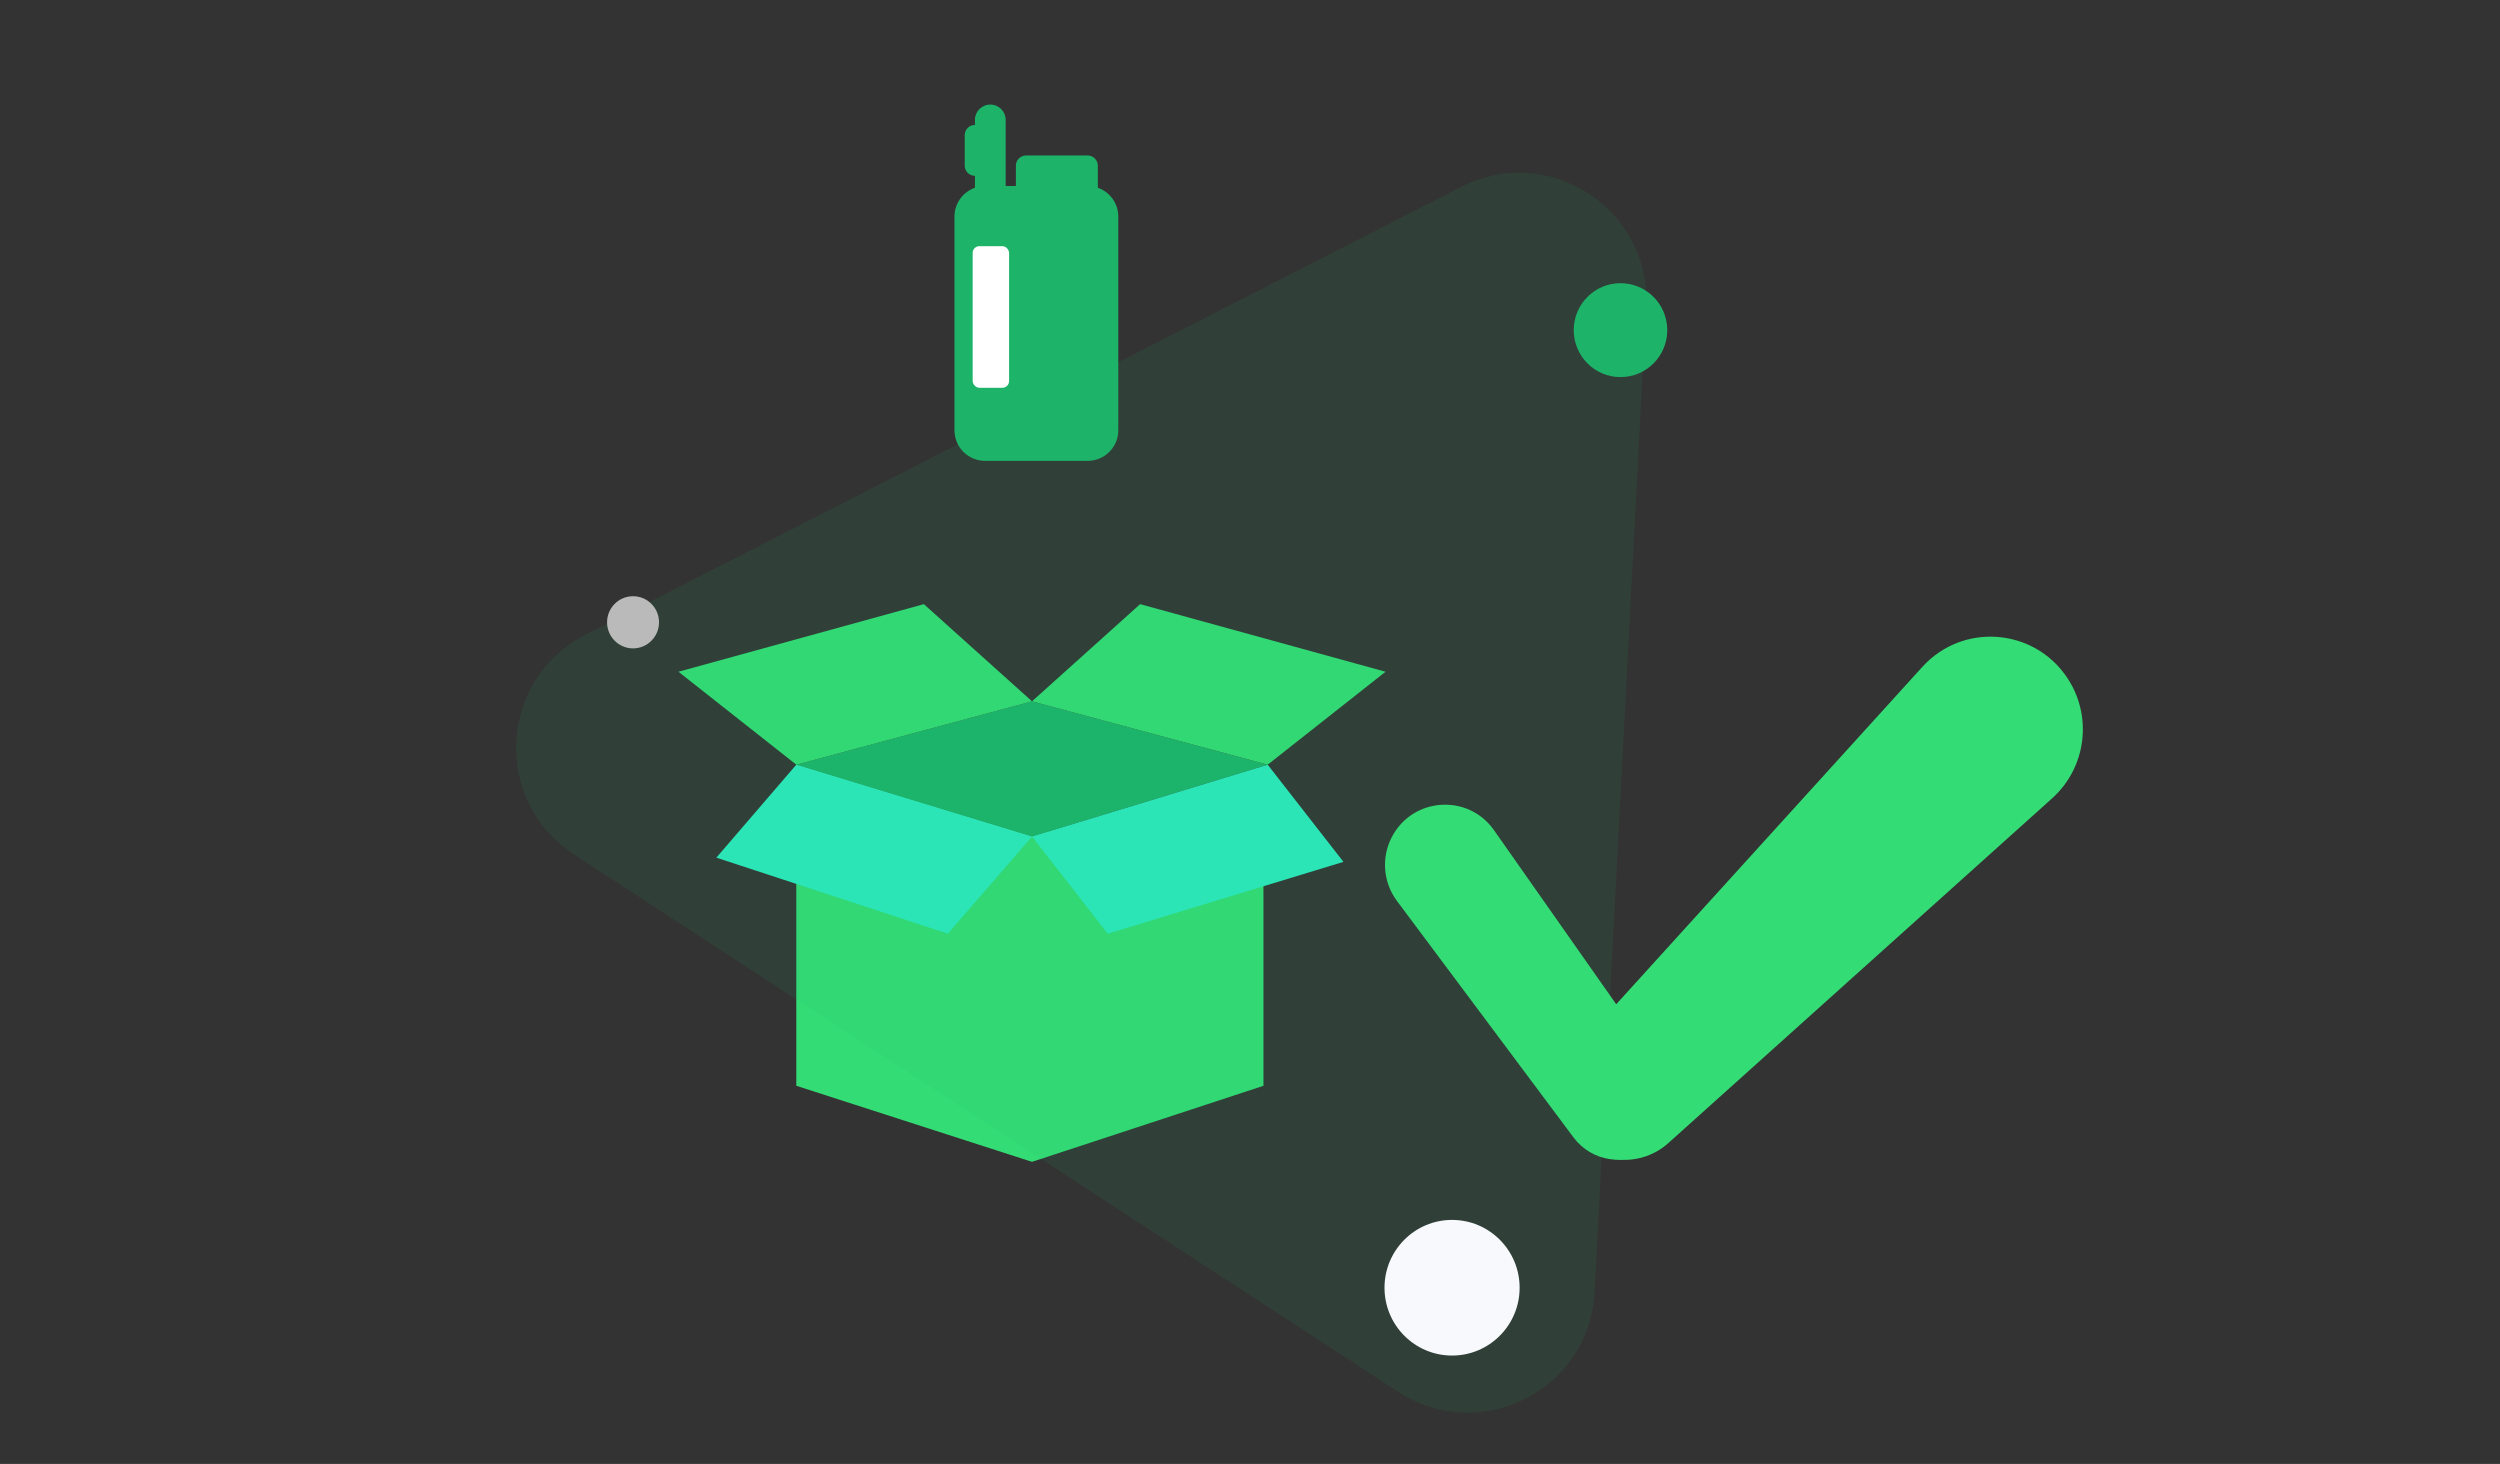 <svg width="374" height="219" viewBox="0 0 374 219" fill="none" xmlns="http://www.w3.org/2000/svg">
<rect x="0" y="0" width="374" height="219" fill="#333333" stroke="none"/>
<path d="M119.125 162.433V114.398L154.384 125.143L189.014 115.031V162.433L154.384 173.81L119.125 162.433Z" fill="#34DC75"/>
<path d="M154.384 104.918L119.125 114.398L154.384 125.143L189.643 114.398L154.384 104.918Z" fill="#1DB46A"/>
<path d="M200.979 128.935L189.646 114.398L154.387 125.143L165.72 139.68L200.979 128.935Z" fill="#2DEABF"/>
<path d="M107.165 128.303L119.128 114.398L154.387 125.143L141.794 139.68L107.165 128.303Z" fill="#2DEABF"/>
<path d="M170.564 90.381L154.387 104.918L189.646 114.398L207.275 100.493L170.564 90.381Z" fill="#34DC75"/>
<path d="M138.209 90.381L154.387 104.918L119.128 114.398L101.498 100.493L138.209 90.381Z" fill="#34DC75"/>
<path opacity="0.1" d="M85.849 127.808C73.618 119.834 74.57 101.621 87.565 94.975L218.618 27.955C231.65 21.29 247.012 31.252 246.248 45.872L238.542 193.31C237.778 207.931 221.462 216.224 209.196 208.227L85.849 127.808Z" fill="#1DB46A"/>
<path fill-rule="evenodd" clip-rule="evenodd" d="M148.15 15.644C146.881 15.644 145.852 16.666 145.852 17.928V18.689C145.007 18.689 144.321 19.371 144.321 20.212V24.781C144.321 25.622 145.007 26.304 145.852 26.304V28.087C144.068 28.714 142.789 30.406 142.789 32.395V64.376C142.789 66.9 144.846 68.945 147.384 68.945H162.701C165.239 68.945 167.296 66.9 167.296 64.376V32.395C167.296 30.406 166.018 28.714 164.233 28.087V24.781C164.233 23.94 163.547 23.258 162.701 23.258H153.511C152.665 23.258 151.979 23.94 151.979 24.781V27.827H150.448V17.928C150.448 16.666 149.419 15.644 148.15 15.644Z" fill="#1DB46A"/>
<rect x="145.512" y="36.827" width="5.446" height="21.184" rx="1" fill="white"/>
<ellipse cx="94.704" cy="93.096" rx="3.887" ry="3.902" fill="#BABABA"/>
<ellipse cx="242.427" cy="49.389" rx="6.997" ry="7.024" fill="#1DB46A"/>
<ellipse cx="217.229" cy="192.646" rx="10.107" ry="10.146" fill="#F8F9FC"/>
<path d="M208.985 134.783C206.925 132.024 206.62 128.323 208.199 125.257C211.292 119.254 219.624 118.674 223.499 124.193L248.871 160.329C251.517 164.099 250.615 169.31 246.855 171.97C243.173 174.575 238.097 173.773 235.399 170.159L208.985 134.783Z" fill="#34DC75"/>
<path d="M249.592 170.997C245.606 174.578 239.501 174.318 235.827 170.41C232.282 166.64 232.228 160.767 235.704 156.937L287.582 99.768C293.579 93.159 304.155 93.904 309.185 101.289C313.095 107.032 312.16 114.792 307 119.427L249.592 170.997Z" fill="#34DC75"/>
</svg>
